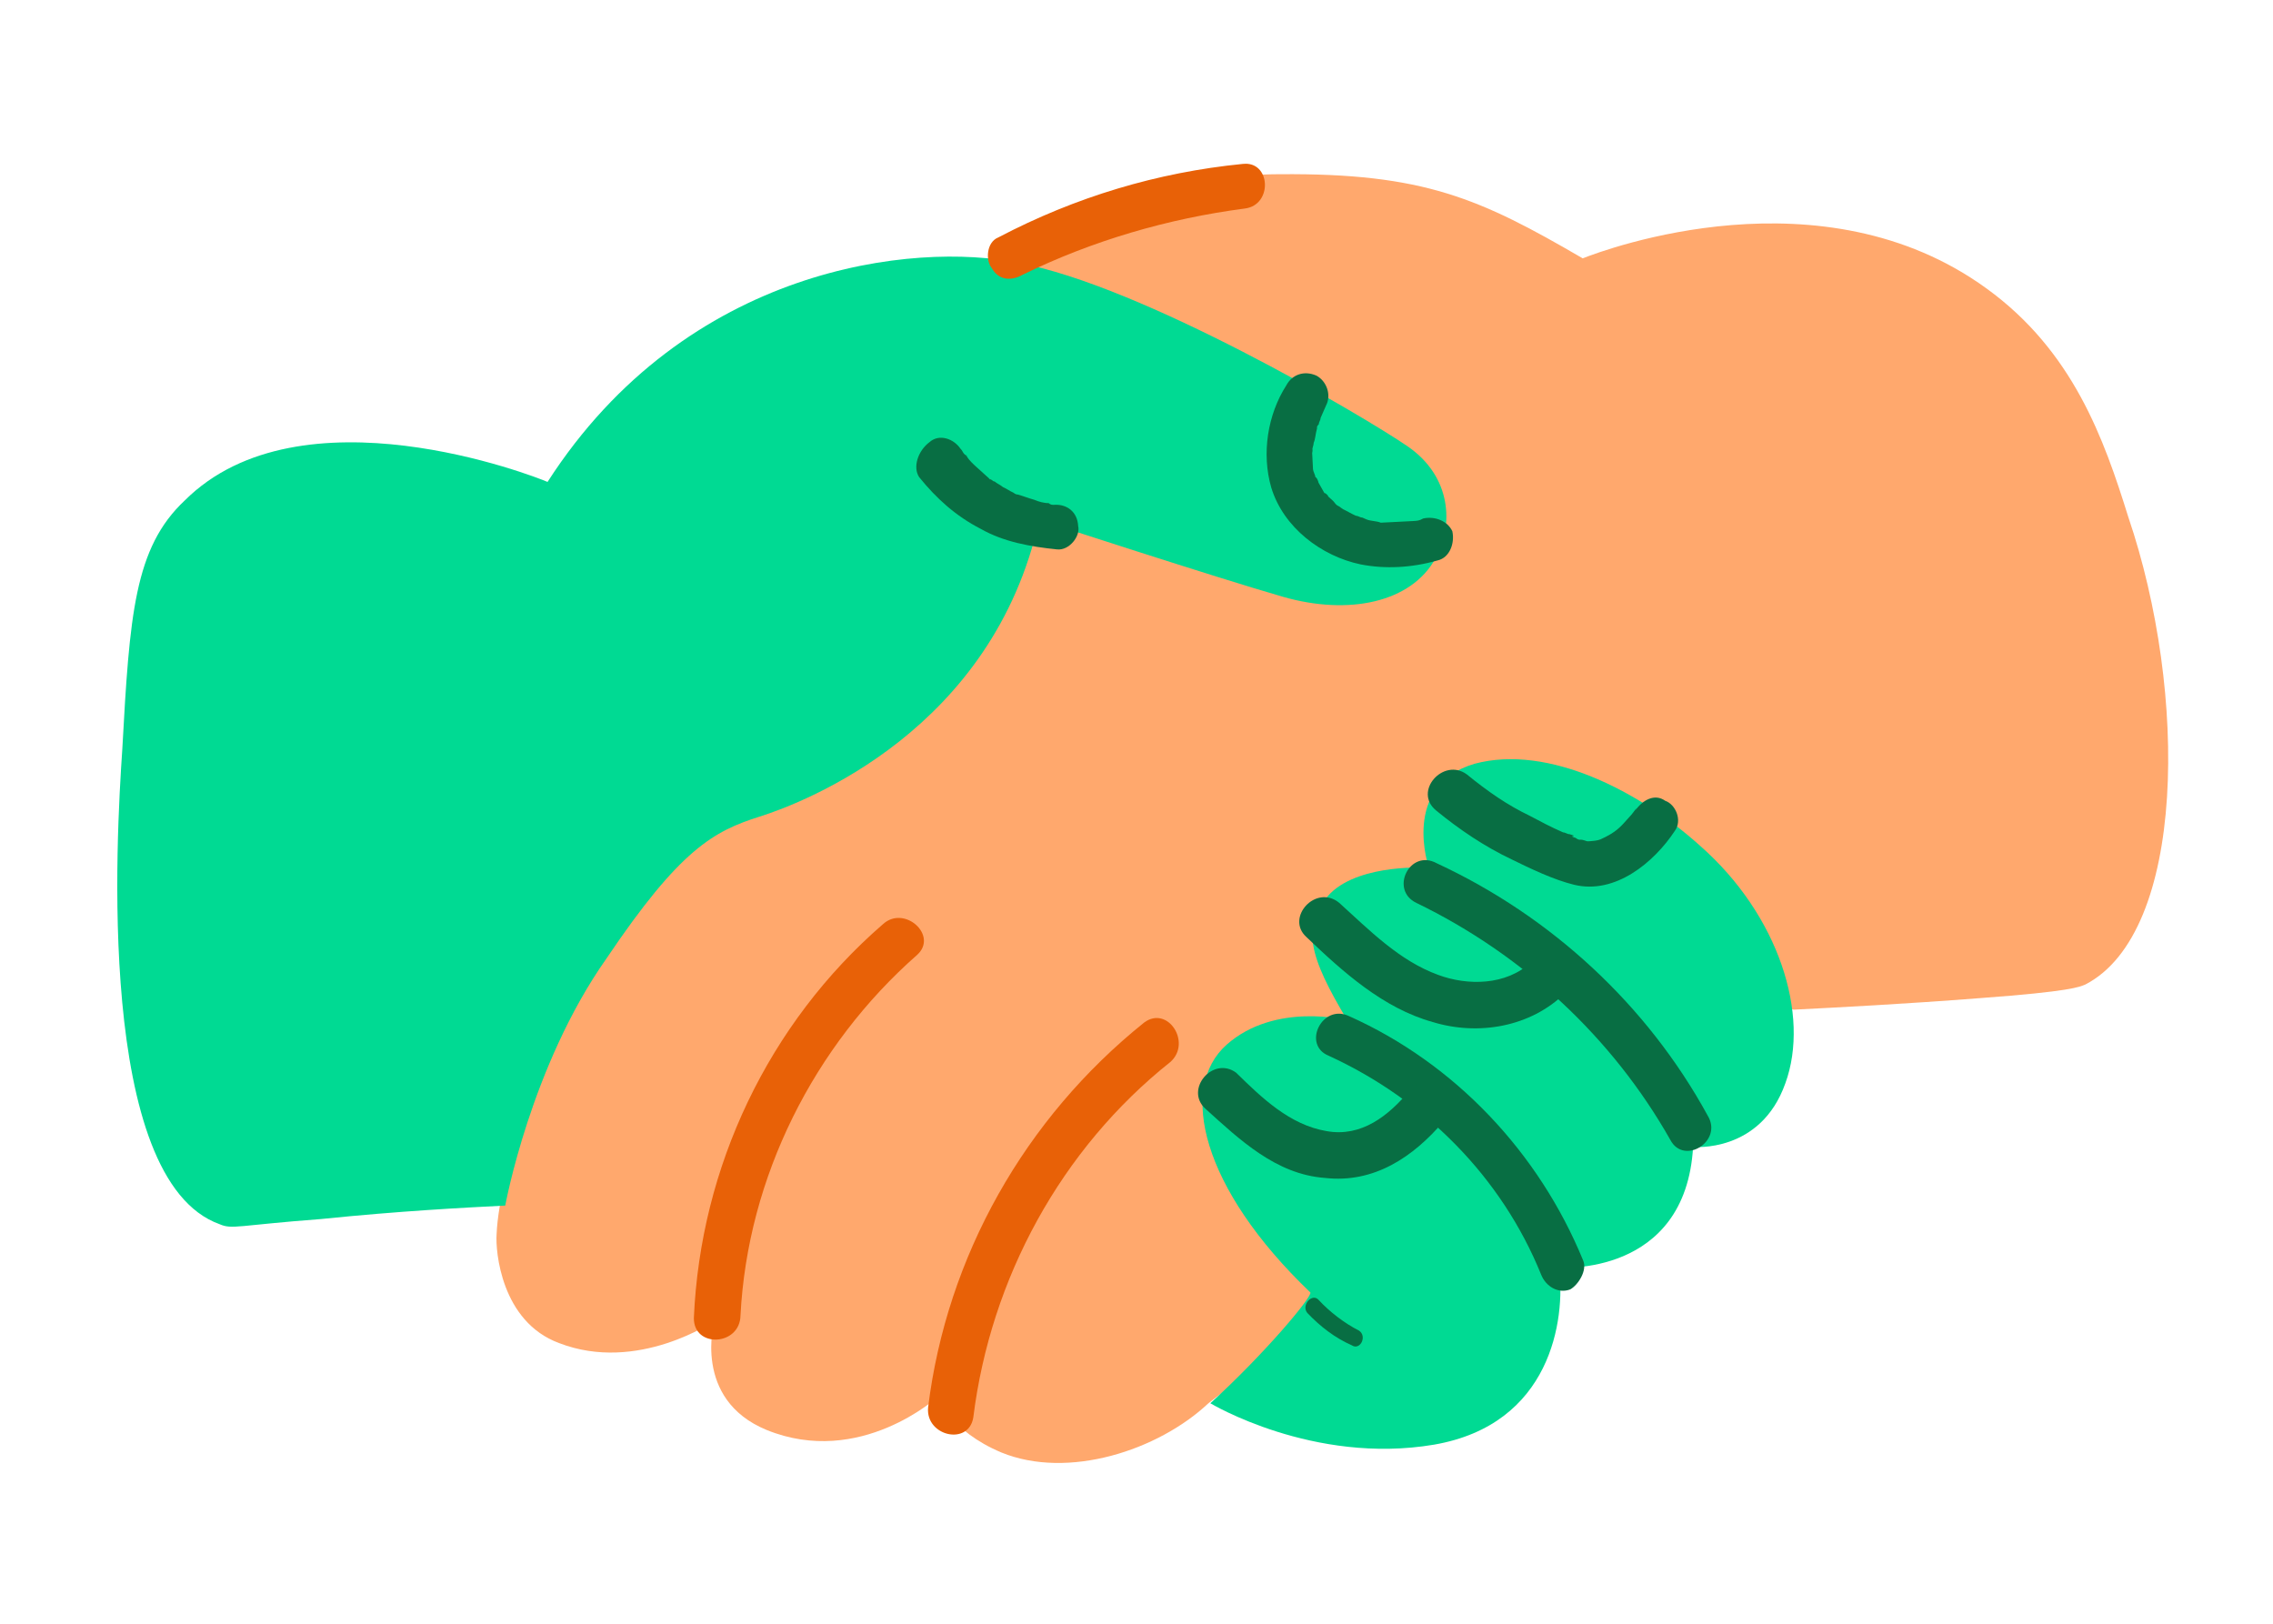 <svg width="112" height="80" viewBox="0 0 112 80" fill="none" xmlns="http://www.w3.org/2000/svg">
<g clip-path="url(#clip0_3261_5197)">
<path d="M47.988 13.559C47.988 13.559 55.643 8.562 63.054 8.584C70.16 8.521 72.928 9.782 77.985 12.728C79.163 12.267 89.775 8.32 97.886 14.214C102.149 17.301 103.672 21.629 104.87 25.473C107.816 34.133 107.719 45.954 102.743 48.511C102.448 48.626 102.059 48.846 97.57 49.176C93.78 49.47 90.584 49.633 88.387 49.745L77.243 47.21C77.243 47.21 70.263 57.58 64.992 64.157C62.638 67.081 60.307 68.502 59.539 69.142C57.054 71.472 52.622 72.9 49.349 71.565C46.791 70.494 46.205 68.822 46.205 68.822C46.205 68.822 42.379 72.322 37.778 70.454C34.096 68.94 35.2 65.079 35.2 65.079C35.2 65.079 31.427 67.674 27.546 66.171C24.688 65.115 24.41 61.625 24.469 60.821C24.731 54.199 34.676 33.264 34.676 33.264L47.988 13.559Z" fill="#FFA86D"/>
<path d="M26.98 23.744C26.365 23.475 14.819 18.959 9.103 24.658C6.618 26.987 6.387 30.303 6.025 36.931C5.74 41.151 4.705 58.126 10.824 60.316C11.439 60.585 11.728 60.37 15.818 60.061C19.703 59.662 22.898 59.499 24.896 59.397C24.896 59.397 26.147 52.524 29.881 47.227C33.511 41.835 35.168 40.949 37.434 40.232C39.701 39.516 48.93 35.94 51.206 25.611C51.206 25.611 59.963 28.468 63.215 29.403C66.467 30.338 69.538 29.681 70.729 27.517C71.646 25.868 71.524 23.471 69.345 21.98C67.166 20.49 56.222 14.04 50.159 12.948C45.099 11.904 33.844 13.08 26.98 23.744Z" fill="#00DA93"/>
<path d="M59.639 69.137C59.639 69.137 64.701 72.183 70.658 71.177C76.415 70.183 77.153 65.038 76.821 62.452C76.821 62.452 83.053 62.934 83.426 56.507C83.426 56.507 86.747 56.838 87.972 53.371C89.202 50.004 87.648 45.077 83.769 41.67C80.83 39.017 76.303 36.645 72.649 37.632C69 38.72 70.407 42.753 70.407 42.753C70.407 42.753 67.091 42.522 65.565 44.002C64.043 45.582 64.525 47.159 66.386 50.268C66.386 50.268 62.834 49.348 60.439 51.473C58.045 53.598 59.199 58.546 64.567 63.678C64.677 63.873 62.319 66.697 59.639 69.137Z" fill="#00DA93"/>
<path d="M64.418 64.688C65.053 65.356 65.782 65.919 66.602 66.278C67.017 66.557 67.38 65.838 66.966 65.559C66.246 65.195 65.516 64.631 64.986 64.058C64.666 63.673 64.098 64.303 64.418 64.688Z" fill="#086E43"/>
<path d="M69.794 44.487C75.03 47.023 79.444 51.103 82.306 56.164C82.972 57.431 84.913 56.231 84.147 54.968C81.165 49.513 76.436 45.149 70.796 42.533C69.457 41.801 68.46 43.854 69.794 44.487Z" fill="#086E43"/>
<path d="M78.004 62.091C75.831 56.795 71.701 52.4 66.475 50.064C65.141 49.431 64.145 51.484 65.474 52.017C70.19 54.179 73.99 57.99 75.937 62.797C76.168 63.386 76.787 63.755 77.376 63.525C77.766 63.305 78.229 62.58 78.004 62.091Z" fill="#086E43"/>
<path d="M70.763 39.931C71.912 40.874 73.156 41.712 74.49 42.344C75.415 42.798 76.544 43.341 77.558 43.59C79.586 44.087 81.507 42.487 82.529 40.932C82.903 40.413 82.562 39.629 82.053 39.455C81.533 39.081 80.949 39.411 80.575 39.931C80.76 39.621 80.481 40.036 80.386 40.141C80.291 40.246 80.101 40.456 80.007 40.561C79.722 40.876 79.433 41.09 78.944 41.316C78.749 41.426 78.45 41.441 78.15 41.456C77.95 41.467 78.35 41.446 78.35 41.446L78.25 41.451C78.15 41.456 78.045 41.362 77.845 41.372C77.745 41.377 77.64 41.282 77.64 41.282C77.64 41.282 77.336 41.198 77.535 41.188C77.635 41.182 77.331 41.098 77.331 41.098C77.231 41.103 77.126 41.008 77.026 41.013C76.411 40.744 75.897 40.47 75.382 40.196C74.253 39.653 73.318 39 72.274 38.152C71.129 37.309 69.613 38.989 70.763 39.931Z" fill="#086E43"/>
<path d="M64.372 46.166C66.162 47.877 68.156 49.677 70.594 50.354C72.832 51.04 75.413 50.608 77.129 48.918C77.608 48.493 77.467 47.7 77.047 47.32C76.522 46.847 75.928 46.977 75.449 47.402C74.207 48.567 72.305 48.564 70.876 48.036C68.937 47.334 67.458 45.808 65.988 44.481C64.838 43.538 63.322 45.218 64.372 46.166Z" fill="#086E43"/>
<path d="M59.399 54.63C61.079 56.147 62.868 57.858 65.28 58.035C67.698 58.312 69.634 57.011 71.145 55.232C72.088 54.082 70.413 52.666 69.466 53.716C68.428 54.97 67.081 56.04 65.363 55.728C63.545 55.42 62.175 54.088 60.91 52.851C59.766 52.008 58.349 53.683 59.399 54.63Z" fill="#086E43"/>
<path d="M50.39 13.537C53.809 11.86 57.558 10.767 61.338 10.274C62.731 10.102 62.619 7.905 61.226 8.077C57.042 8.491 52.998 9.699 49.195 11.695C48.606 11.926 48.552 12.829 48.872 13.214C49.202 13.798 49.806 13.867 50.39 13.537Z" fill="#E86107"/>
<path d="M45.292 23.51C46.147 24.567 47.092 25.42 48.326 26.058C49.46 26.701 50.774 26.934 52.082 27.068C52.687 27.137 53.25 26.407 53.125 25.913C53.089 25.214 52.569 24.84 51.97 24.871C51.67 24.886 52.27 24.855 51.97 24.871C51.87 24.876 51.77 24.881 51.665 24.786C51.465 24.796 51.161 24.712 50.956 24.622C50.651 24.538 50.446 24.448 50.142 24.363C50.042 24.369 49.937 24.274 49.937 24.274C49.732 24.184 49.627 24.089 49.422 24C49.317 23.905 49.112 23.815 49.007 23.72C48.908 23.726 48.903 23.626 48.803 23.631C48.598 23.541 48.903 23.626 48.803 23.631C48.593 23.441 48.383 23.252 48.173 23.062C47.963 22.873 47.753 22.683 47.643 22.488L47.538 22.394C47.643 22.488 47.743 22.483 47.538 22.394C47.433 22.299 47.428 22.199 47.323 22.104C46.998 21.62 46.283 21.356 45.804 21.781C45.225 22.211 44.967 23.026 45.292 23.51Z" fill="#086E43"/>
<path d="M70.128 25.545C69.933 25.655 69.834 25.66 69.634 25.671C69.434 25.681 69.534 25.676 69.634 25.671C69.534 25.676 69.434 25.681 69.434 25.681C69.135 25.696 68.935 25.706 68.635 25.722C68.535 25.727 68.336 25.737 68.236 25.742C68.436 25.732 68.036 25.752 68.036 25.752C67.831 25.663 67.531 25.678 67.327 25.588C67.327 25.588 66.917 25.409 67.122 25.498C67.022 25.504 66.917 25.409 66.817 25.414C66.612 25.324 66.302 25.14 66.098 25.05C66.302 25.14 66.098 25.05 65.993 24.955C65.788 24.866 65.783 24.766 65.678 24.671C65.573 24.576 65.468 24.482 65.363 24.387C65.573 24.576 65.358 24.287 65.258 24.292C65.148 24.097 65.038 23.903 64.928 23.708C65.043 24.003 64.918 23.508 64.818 23.514C64.812 23.414 64.702 23.219 64.697 23.119C64.702 23.219 64.702 23.219 64.692 23.019C64.687 22.919 64.682 22.82 64.682 22.82C64.672 22.62 64.667 22.52 64.656 22.32C64.656 22.32 64.736 21.916 64.651 22.22C64.646 22.12 64.736 21.916 64.731 21.816C64.82 21.611 64.81 21.411 64.895 21.106C64.89 21.006 64.89 21.006 64.984 20.901C64.89 21.006 64.89 21.006 64.984 20.901C64.979 20.802 65.074 20.697 65.069 20.597C65.159 20.392 65.248 20.187 65.338 19.982C65.612 19.468 65.377 18.779 64.862 18.505C64.248 18.236 63.659 18.466 63.385 18.981C62.457 20.43 62.155 22.348 62.641 24.025C63.242 25.997 65.116 27.403 67.04 27.806C68.253 28.044 69.552 27.978 70.835 27.612C71.429 27.481 71.692 26.767 71.562 26.173C71.337 25.684 70.722 25.415 70.128 25.545Z" fill="#086E43"/>
<path d="M56.378 50.379C50.51 55.085 46.652 61.89 45.731 69.347C45.603 70.755 47.731 71.248 47.959 69.834C48.811 62.982 52.289 56.596 57.678 52.315C58.731 51.36 57.535 49.519 56.378 50.379Z" fill="#E86107"/>
<path d="M36.487 64.812C36.839 57.986 40.113 51.51 45.192 47.045C46.245 46.09 44.565 44.574 43.512 45.529C37.855 50.424 34.511 57.504 34.19 64.93C34.167 66.433 36.464 66.316 36.487 64.812Z" fill="#E86107"/>
</g>
<defs>
<clipPath id="clip0_3261_5197">
<rect width="101.4" height="63.6" fill="white" transform="translate(4 11) rotate(-2.925)"/>
</clipPath>
</defs>
</svg>
